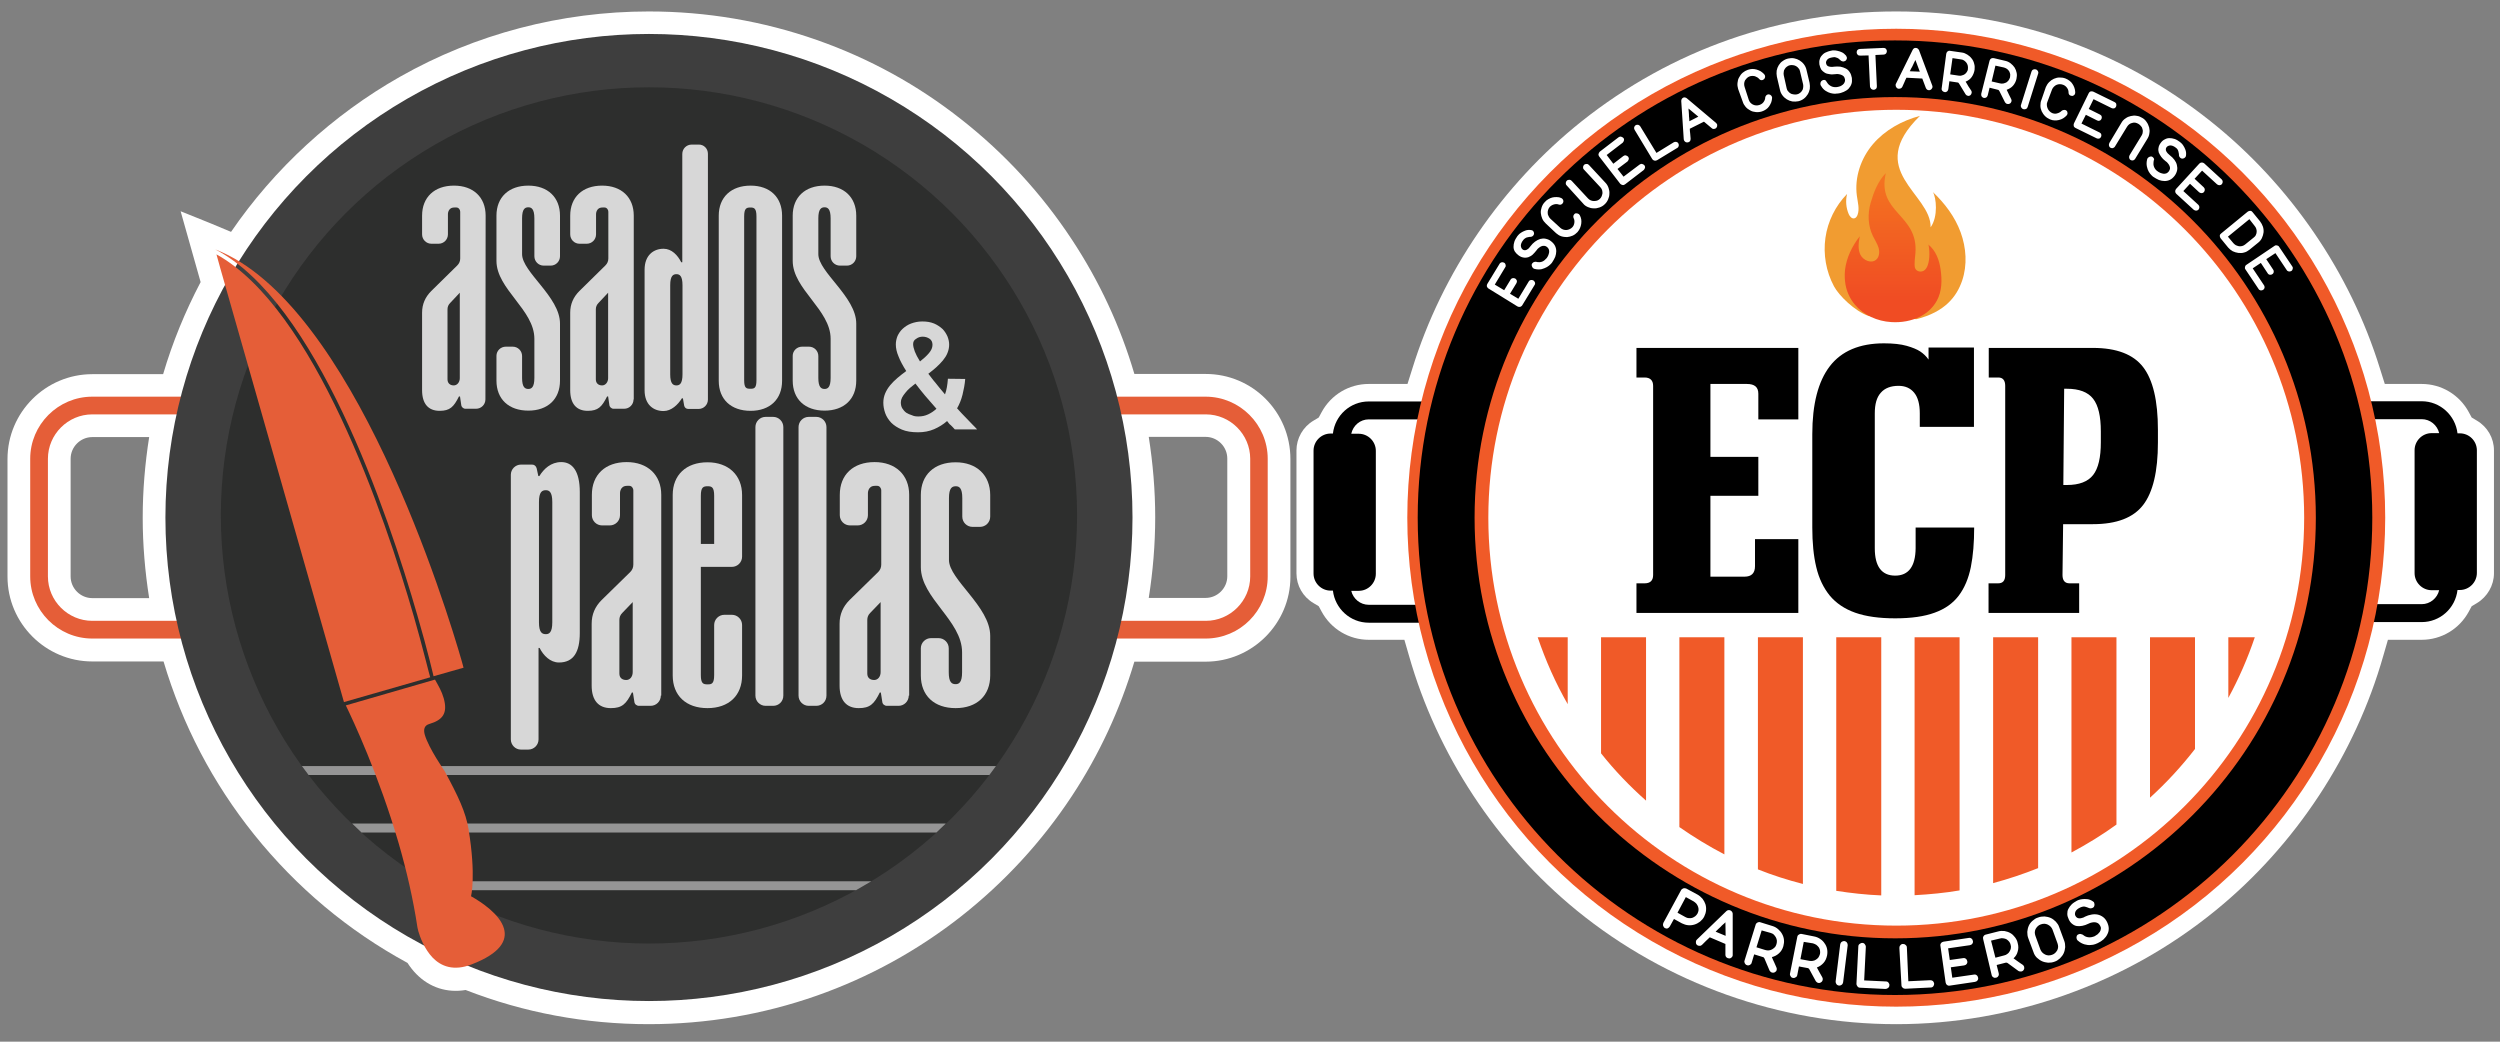 <?xml version="1.0" encoding="utf-8"?>
<!-- Generator: Adobe Illustrator 26.5.0, SVG Export Plug-In . SVG Version: 6.00 Build 0)  -->
<svg version="1.1" id="Layer_1" xmlns="http://www.w3.org/2000/svg" xmlns:xlink="http://www.w3.org/1999/xlink" x="0px" y="0px"
	 viewBox="0 0 1200 500" style="enable-background:new 0 0 1200 500;" xml:space="preserve">
<rect x="0" y="0" width="1200" height="500" fill="#808080" stroke="none"/>
<style type="text/css">
	.st0{fill:#FFFFFF;}
	.st1{fill:#F05A28;}
	.st2{fill:#F19C31;}
	.st3{fill:url(#SVGID_1_);}
	.st4{fill:#E55E38;}
	.st5{fill:#3E3E3E;}
	.st6{fill:#2D2E2D;}
	.st7{fill:#D7D7D7;}
	.st8{fill:#959595;}
	.st9{fill:none;}
</style>
<g>
	<path class="st0" d="M910.2,491.6c-55.7,0-110.2-19.4-153.4-54.6c-38.4-31.4-67-74.8-80.5-122.3l-2.2-7.6H657
		c-9.5,0-18.1-5.2-22.6-13.5l-1.4-2.6l-2.5-1.5c-5.1-3-8.2-8.4-8.2-14.3v-59c0-5.8,3.1-11.3,8.2-14.3l2.5-1.5l1.4-2.6
		c4.5-8.3,13.1-13.5,22.6-13.5h18.6l2.3-7.3c14.3-46.3,43.2-88.4,81.2-118.7c43.4-34.5,95.6-52.8,151-52.8
		c55.4,0,107.7,18.2,151.1,52.8c38,30.3,66.9,72.4,81.2,118.7l2.3,7.3h17.7c9.5,0,18.1,5.2,22.6,13.5l1.4,2.6l2.5,1.5
		c5.1,3,8.2,8.4,8.2,14.3v59c0,5.8-3.2,11.3-8.2,14.3l-2.5,1.5l-1.4,2.6c-4.5,8.3-13.1,13.5-22.6,13.5h-16.2l-2.2,7.6
		c-13.5,47.5-42.1,91-80.5,122.3C1020.4,472.2,965.9,491.6,910.2,491.6z"/>
	<g>
		<path d="M657,201.3h49.4v-8.6H657c-8.9,0-16.2,6.7-17.2,15.4h-1.1c-4.5,0-8.2,3.7-8.2,8.2v59c0,4.5,3.7,8.2,8.2,8.2h1.1
			c1,8.6,8.3,15.4,17.2,15.4h45.1v-8.6H657c-4.1,0-7.5-2.9-8.4-6.7h3.6c4.5,0,8.2-3.7,8.2-8.2v-59c0-4.5-3.7-8.2-8.2-8.2h-3.6
			C649.5,204.2,652.9,201.3,657,201.3z"/>
		<path d="M1180.7,208h-1.1c-1-8.6-8.3-15.4-17.2-15.4h-45.1v8.6h45.1c4.1,0,7.5,2.9,8.4,6.7h-3.6c-4.5,0-8.2,3.7-8.2,8.2v59
			c0,4.5,3.7,8.2,8.2,8.2h3.6c-0.9,3.8-4.3,6.7-8.4,6.7H1113v8.6h49.4c8.9,0,16.2-6.7,17.2-15.4h1.1c4.5,0,8.2-3.7,8.2-8.2v-59
			C1188.8,211.6,1185.2,208,1180.7,208z"/>
		<g>
			<circle class="st1" cx="910.2" cy="248.5" r="234.7"/>
		</g>
		<path class="st0" d="M714.4,248.5c0-108.1,87.7-195.8,195.8-195.8c108.1,0,195.8,87.7,195.8,195.8c0,108.1-87.7,195.8-195.8,195.8
			C802.1,444.3,714.4,356.7,714.4,248.5z M903,305.9h-21.6v121.7c7.1,1.1,14.3,1.9,21.6,2.2V305.9z M806.1,397
			c6.9,4.8,14.1,9.2,21.6,13.1V305.9h-21.6V397z M865.4,305.9h-21.6v111.4c7,2.8,14.2,5.1,21.6,7V305.9z M1069.6,335
			c5-9.2,9.3-19,12.7-29.1h-12.7V335z M978.3,305.9h-21.6v118c7.4-2,14.6-4.4,21.6-7.2V305.9z M1053.6,305.9h-21.6v77
			c7.9-7.2,15.1-15,21.6-23.4V305.9z M790.1,305.9h-21.6v55.7c6.5,8.2,13.8,15.8,21.6,22.7V305.9z M919,429.7
			c7.3-0.4,14.6-1.1,21.6-2.3V305.9H919V429.7z M752.5,305.9h-14.4c3.8,11.2,8.6,22,14.4,32.1V305.9z M1015.9,305.9h-21.6v103.3
			c7.5-4,14.8-8.5,21.6-13.4V305.9z"/>
		<path d="M909.6,19.4c-126.6,0-229.1,102.6-229.1,229.1s102.6,229.1,229.1,229.1s229.1-102.6,229.1-229.1S1036.2,19.4,909.6,19.4z
			 M909.7,450.4c-111.5,0-201.9-90.4-201.9-201.9c0-111.5,90.4-201.9,201.9-201.9c111.5,0,201.9,90.4,201.9,201.9
			C1111.6,360,1021.2,450.4,909.7,450.4z M821,219.3h23V238h-23v38.8h16.4c3.3,0,5-1.7,5-5v-13h20.8v35.4h-77.7V280h3.9
			c2.7,0,4.1-1.3,4.1-4v-90.8c0-2.6-1.4-4-4.1-4h-3.9V167l77.7,0v34.3H844V189c0-3.2-1.8-4.7-5.5-4.7H821V219.3z M947.5,166.8v38.1
			h-26v-6.5c0-4.4-0.9-7.7-2.7-9.9c-1.8-2.2-4.3-3.3-7.5-3.3c-3.7,0-6.6,1.1-8.5,3.3c-2,2.2-2.9,5.5-2.9,9.9v64.8
			c0,8.7,3.3,13.1,9.8,13.1c6.4,0,9.7-4.4,9.8-13.1v-10h28.1c0,7.2-0.5,13.5-1.6,19c-1.1,5.4-3,10-5.8,13.7
			c-2.8,3.7-6.6,6.4-11.6,8.2c-4.9,1.8-11.2,2.7-18.9,2.7c-7.7,0-14.1-0.9-19.2-2.7c-5.1-1.8-9.2-4.6-12.2-8.2
			c-3-3.7-5.2-8.2-6.5-13.7c-1.3-5.4-1.9-11.8-1.9-19v-44.8c0-14.4,2.8-25.3,8.4-32.6c5.6-7.3,14.3-11,26-11c4.4,0,8.1,0.4,10.9,1.2
			c2.8,0.8,5,1.7,6.5,2.7c1.5,1,2.9,2.3,4,3.9v-5.8H947.5z M990.3,251.5L990,276c0,2.6,1.1,4,3.4,4h4.6v14.2h-43.5V280h4.6
			c2.3,0,3.4-1.3,3.4-4v-90.8c0-2.6-1.1-4-3.3-4h-4.6V167h50c11.4,0,19.4,3.1,24.1,9.2c4.7,6.1,7.1,16.1,7.1,30.1v6.1
			c0,13.9-2.4,23.9-7.1,30c-4.7,6.1-12.7,9.2-24.1,9.2H990.3z M990.4,232.8h1.7c5.9,0,10.1-1.6,12.6-4.8c2.5-3.2,3.7-8.4,3.7-15.7
			v-5.2c0-7.3-1.2-12.5-3.7-15.7c-2.5-3.2-6.7-4.8-12.6-4.8h-1.3L990.4,232.8z"/>
		<g>
			<path class="st2" d="M941.1,111.5c-2.7-7.4-7.6-13.9-13.3-19.3c1.6,2.6,2.6,11.7-1.1,16.9c0.3-16.3-32.1-27.2-5.1-53.5
				c-8.6,2.3-16.8,6.8-22.6,13.6c-5.8,6.8-8.9,16-7.7,24.8c0.4,3.1,1.4,6.3,0.3,9.2c-0.3,0.7-0.7,1.4-1.5,1.6
				c-1.2,0.3-2.2-0.9-2.7-2c-1.3-3-1.6-6.5-0.8-9.7c-5.6,5.7-9.3,13.2-10.4,21.1s0.3,16.1,4.1,23.2c2.3,4.4,10,12,16.7,14.3
				l22.9,1.5c13.8-3.5,19.3-10.9,21.9-18.4C944.4,127.2,943.8,118.9,941.1,111.5z"/>
			<linearGradient id="SVGID_1_" gradientUnits="userSpaceOnUse" x1="908.791" y1="69.021" x2="908.791" y2="144.522">
				<stop  offset="0" style="stop-color:#F57E20"/>
				<stop  offset="1" style="stop-color:#F04C23"/>
			</linearGradient>
			<path class="st3" d="M890.4,146.3c-2.6-3.1-4.4-7-4.8-11.5c0-0.4-0.1-0.8-0.1-1.3c-0.1-1.3,0-2.6,0.1-3.9
				c0.7-5.9,3.4-11.5,7.1-16.2c-0.6,3-1,6.2,0.3,8.9c1.4,2.7,5.2,4.3,7.5,2.4c1.6-1.3,1.8-3.8,1.2-5.8c-0.6-2-1.8-3.7-2.7-5.6
				c-2.4-4.9-2.6-10.7-1.1-15.9c1.5-5.2,3.5-10.4,7.3-14.3c-4.5,19.3,15.7,19.6,14.2,38.4c-0.1,1.6-0.7,5.3-0.2,7.1
				c0.3,0.9,1.2,1.6,2.1,1.7c4.1,0.6,4.8-5.3,4.8-8.1c0-1.1,0-2.3-0.2-3.4c-0.1-0.4-0.1-1.2-0.4-1.5c3.7,2.9,5.4,7.6,6,12.1
				c0.7,5,0.7,10.3-1.8,14.9c-1.8,3.3-4.6,5.9-7.9,7.6c-4.3,2.2-9.2,3-14,2.7C901.1,154.2,894.6,151.3,890.4,146.3z"/>
		</g>
		<path class="st0" d="M714.5,138.5c-0.4-0.2-0.6-0.6-0.8-1c-0.1-0.4,0-0.9,0.2-1.2l5.9-9.7c0.2-0.4,0.6-0.6,1-0.7
			c0.4-0.1,0.8,0,1.2,0.2c0.4,0.2,0.6,0.6,0.7,1c0.1,0.4,0.1,0.8-0.2,1.2l-5,8.3l4.5,2.7l3.1-5.1c0.2-0.4,0.6-0.6,1-0.7
			c0.4-0.1,0.8,0,1.2,0.2c0.4,0.2,0.6,0.6,0.8,1c0.1,0.4,0,0.8-0.2,1.2l-3.1,5.1l4,2.4l5-8.3c0.2-0.4,0.6-0.6,1-0.7
			c0.4-0.1,0.8,0,1.2,0.2c0.4,0.2,0.6,0.6,0.8,1c0.1,0.4,0.1,0.8-0.2,1.2l-5.9,9.7c-0.2,0.4-0.6,0.6-1,0.8c-0.4,0.1-0.9,0-1.3-0.2
			L714.5,138.5z M737.9,125.8c0.7,0.1,1.5,0.1,2.3-0.2c0.8-0.3,1.5-0.9,2.2-1.7c0.3-0.4,0.6-0.9,0.8-1.4c0.2-0.5,0.3-1,0.4-1.5
			c0-0.5,0-0.9-0.2-1.4c-0.2-0.4-0.5-0.8-0.9-1.1c-0.4-0.3-0.9-0.5-1.3-0.5c-0.5,0-0.9,0-1.3,0.2c-0.4,0.2-0.9,0.4-1.3,0.8
			c-0.4,0.3-0.8,0.7-1.1,1.2c-0.6,0.8-1.3,1.5-1.9,2.1c-0.7,0.6-1.4,0.9-2.1,1.2c-0.7,0.2-1.5,0.3-2.3,0.1c-0.8-0.1-1.6-0.5-2.4-1.1
			c-0.7-0.5-1.3-1.2-1.7-1.8c-0.4-0.7-0.6-1.4-0.6-2.2c0-0.8,0.1-1.6,0.4-2.5c0.3-0.9,0.8-1.7,1.4-2.6c0,0,0.2-0.2,0.5-0.6
			c0.3-0.4,0.7-0.7,1.3-1.1c0.6-0.4,1.2-0.7,2-1c0.8-0.3,1.6-0.4,2.6-0.3c0.1,0,0.3,0.1,0.5,0.1c0.2,0.1,0.3,0.1,0.5,0.2
			c0.3,0.2,0.5,0.6,0.6,1c0.1,0.5,0,0.9-0.3,1.3c-0.2,0.2-0.3,0.4-0.6,0.5c-0.2,0.1-0.5,0.2-0.7,0.2l0,0c-0.3,0-0.7,0-1,0.1
			s-0.6,0.1-0.9,0.2c-0.3,0.1-0.6,0.3-0.9,0.5c-0.3,0.2-0.6,0.5-0.8,0.8c-0.8,1-1.1,1.9-1.1,2.7c0.1,0.7,0.3,1.3,0.8,1.7
			c0.3,0.3,0.7,0.4,1,0.4c0.3,0,0.7,0,1-0.2c0.3-0.2,0.7-0.4,1-0.7c0.3-0.3,0.6-0.7,0.9-1.1c0.6-0.8,1.3-1.5,2.1-2.1
			c0.8-0.6,1.6-1,2.5-1.3c0.9-0.2,1.7-0.3,2.6-0.1c0.9,0.2,1.8,0.5,2.6,1.2c0.9,0.7,1.5,1.4,1.9,2.2c0.4,0.8,0.6,1.7,0.6,2.6
			c0,0.9-0.2,1.8-0.5,2.7c-0.4,0.9-0.9,1.8-1.5,2.7c-0.1,0.2-0.4,0.5-0.8,0.9c-0.4,0.4-1,0.9-1.7,1.3c-0.7,0.4-1.5,0.7-2.5,1
			c-1,0.2-2.1,0.2-3.3-0.1c-0.3,0-0.6-0.2-0.8-0.4c-0.2-0.2-0.4-0.4-0.5-0.7c-0.1-0.3-0.2-0.5-0.2-0.8c0-0.3,0.1-0.6,0.3-0.8
			c0.3-0.4,0.6-0.6,1.1-0.7C737,125.6,737.5,125.6,737.9,125.8z M742,107.3c-0.7-0.7-1.3-1.4-1.7-2.3c-0.4-0.9-0.6-1.8-0.7-2.7
			c-0.1-0.9,0.1-1.9,0.4-2.8c0.3-0.9,0.8-1.8,1.5-2.5c0.5-0.6,1-1,1.7-1.4c0.6-0.4,1.3-0.6,1.9-0.8c0.7-0.2,1.4-0.2,2.1-0.2
			c0.7,0,1.4,0.1,2,0.4c0.2,0,0.3,0.1,0.4,0.2c0.1,0.1,0.3,0.2,0.3,0.2c0.3,0.3,0.5,0.6,0.5,1.1c0.1,0.4-0.1,0.8-0.4,1.2
			c-0.5,0.5-1,0.7-1.7,0.5c-0.8-0.3-1.5-0.3-2.3-0.1c-0.8,0.2-1.5,0.6-2.1,1.2c-0.4,0.4-0.6,0.9-0.8,1.4c-0.2,0.5-0.2,1-0.2,1.5
			c0,0.5,0.1,1,0.4,1.5c0.2,0.5,0.5,0.9,0.9,1.3l4.8,4.4c0.4,0.4,0.9,0.6,1.4,0.8c0.5,0.2,1,0.2,1.5,0.2c0.5,0,1-0.2,1.5-0.4
			c0.5-0.2,0.9-0.5,1.3-0.9c0.6-0.6,0.9-1.4,1-2.2c0.1-0.8,0-1.6-0.4-2.3c-0.1-0.3-0.1-0.6-0.1-0.9c0.1-0.3,0.2-0.6,0.4-0.8
			c0.3-0.4,0.7-0.6,1.2-0.5c0.4,0,0.8,0.2,1.1,0.4c0.2,0.2,0.3,0.3,0.4,0.5c0.3,0.6,0.6,1.3,0.7,2c0.1,0.7,0.1,1.4,0,2.1
			c-0.1,0.7-0.3,1.4-0.6,2.1c-0.3,0.7-0.7,1.3-1.2,1.9c-0.7,0.7-1.4,1.3-2.3,1.7c-0.9,0.4-1.8,0.6-2.7,0.7c-0.9,0-1.9-0.1-2.8-0.4
			c-0.9-0.3-1.7-0.8-2.5-1.5L742,107.3z M752,89c-0.3-0.3-0.5-0.7-0.4-1.2c0-0.5,0.2-0.8,0.5-1.1c0.3-0.3,0.7-0.4,1.2-0.4
			c0.5,0,0.8,0.2,1.1,0.5l7.9,8.5c0.4,0.4,0.8,0.7,1.3,0.9c0.5,0.2,1,0.3,1.5,0.3c0.5,0,1-0.1,1.5-0.2c0.5-0.2,1-0.5,1.3-0.8
			c0.4-0.4,0.7-0.8,0.9-1.3c0.2-0.5,0.3-1,0.4-1.5c0-0.5-0.1-1-0.2-1.5c-0.2-0.5-0.5-1-0.8-1.3l-7.9-8.5c-0.3-0.3-0.5-0.7-0.4-1.2
			c0-0.5,0.2-0.8,0.5-1.1c0.3-0.3,0.7-0.4,1.2-0.4c0.5,0,0.8,0.2,1.1,0.5l7.9,8.5c0.7,0.7,1.2,1.6,1.5,2.5c0.3,0.9,0.5,1.8,0.4,2.8
			c0,0.9-0.2,1.8-0.6,2.7c-0.4,0.9-0.9,1.7-1.7,2.4c-0.7,0.7-1.6,1.2-2.5,1.5c-0.9,0.3-1.8,0.5-2.8,0.4c-0.9,0-1.8-0.2-2.7-0.6
			c-0.9-0.4-1.7-0.9-2.3-1.7L752,89z M767.6,75.1c-0.3-0.4-0.4-0.8-0.3-1.2c0.1-0.4,0.3-0.8,0.6-1.1l9-6.9c0.4-0.3,0.8-0.4,1.2-0.3
			c0.4,0.1,0.8,0.3,1.1,0.6c0.3,0.3,0.4,0.7,0.3,1.2c-0.1,0.4-0.3,0.8-0.6,1.1l-7.7,5.9l3.2,4.2l4.8-3.7c0.4-0.3,0.8-0.4,1.2-0.3
			c0.4,0.1,0.8,0.3,1.1,0.6c0.3,0.4,0.4,0.8,0.3,1.2c-0.1,0.4-0.3,0.8-0.6,1.1l-4.8,3.6l2.9,3.7L787,79c0.4-0.3,0.8-0.4,1.2-0.3
			c0.4,0.1,0.8,0.3,1.1,0.6c0.3,0.4,0.4,0.8,0.3,1.2c-0.1,0.4-0.3,0.8-0.6,1.1l-9,6.9c-0.4,0.3-0.8,0.4-1.2,0.3
			c-0.5-0.1-0.8-0.3-1.1-0.6L767.6,75.1z M784.6,62.3c-0.2-0.4-0.3-0.8-0.2-1.2c0.1-0.4,0.4-0.8,0.7-1c0.4-0.2,0.8-0.3,1.2-0.2
			c0.4,0.1,0.8,0.4,1,0.7l7.8,12.8l8.3-5.1c0.4-0.2,0.8-0.3,1.2-0.2c0.4,0.1,0.8,0.3,1,0.7c0.2,0.4,0.3,0.8,0.2,1.2
			c-0.1,0.4-0.3,0.8-0.7,1l-9.7,5.9c-0.4,0.2-0.8,0.3-1.3,0.2c-0.4-0.1-0.8-0.4-1-0.7L784.6,62.3z M807,48.5c0-0.7,0.3-1.3,0.9-1.6
			c0.3-0.2,0.6-0.2,1-0.1c0.3,0.1,0.6,0.2,0.8,0.4l14,11.8c0.2,0.2,0.3,0.3,0.4,0.5c0.2,0.3,0.2,0.7,0.1,1.2c-0.1,0.4-0.4,0.8-0.8,1
			c-0.7,0.3-1.3,0.3-1.8-0.2l-3.7-3.1l-6.8,3.4c0,0.8,0.1,1.6,0.2,2.4c0.1,0.8,0.1,1.6,0.2,2.4c0,0.4-0.1,0.7-0.2,1
			c-0.2,0.3-0.4,0.5-0.7,0.6c-0.4,0.2-0.9,0.2-1.3,0.1c-0.4-0.2-0.7-0.4-0.9-0.8c0-0.1-0.1-0.2-0.1-0.3c0-0.1-0.1-0.2-0.1-0.3
			L807,48.5z M810.5,52.1c0,0.5,0,1,0.1,1.5c0,0.5,0.1,1,0.1,1.5c0,0.5,0,1,0.1,1.5c0,0.5,0.1,1,0.1,1.6l4.3-2.2L810.5,52.1z
			 M834.3,42.7c-0.3-1-0.4-1.9-0.3-2.9c0.1-1,0.3-1.9,0.8-2.7c0.4-0.8,1-1.6,1.7-2.2c0.7-0.6,1.6-1.1,2.5-1.4
			c0.7-0.2,1.4-0.4,2.1-0.4c0.7,0,1.4,0.1,2.1,0.3c0.7,0.2,1.3,0.5,1.9,0.8c0.6,0.4,1.1,0.8,1.6,1.3c0.1,0.1,0.2,0.2,0.3,0.4
			c0.1,0.1,0.1,0.3,0.2,0.4c0.1,0.4,0.1,0.8-0.1,1.2c-0.2,0.4-0.5,0.7-1,0.9c-0.6,0.2-1.2,0.1-1.7-0.5c-0.5-0.6-1.2-1-2-1.3
			c-0.8-0.2-1.6-0.2-2.4,0c-0.5,0.2-1,0.4-1.4,0.8c-0.4,0.4-0.7,0.8-1,1.2c-0.2,0.5-0.4,1-0.4,1.5c0,0.5,0,1.1,0.2,1.6l2,6.2
			c0.2,0.5,0.4,1,0.8,1.4c0.4,0.4,0.8,0.7,1.2,0.9c0.5,0.2,1,0.4,1.5,0.4c0.5,0,1.1,0,1.6-0.2c0.8-0.3,1.5-0.7,2-1.4
			c0.5-0.7,0.8-1.4,0.8-2.2c0-0.3,0.2-0.6,0.4-0.9c0.2-0.3,0.5-0.4,0.7-0.5c0.5-0.2,0.9-0.1,1.3,0.1c0.4,0.2,0.6,0.5,0.8,0.9
			c0.1,0.2,0.1,0.4,0.1,0.6c0,0.7-0.2,1.4-0.4,2.1c-0.3,0.7-0.6,1.3-1,1.9c-0.4,0.6-0.9,1.1-1.5,1.5c-0.6,0.4-1.3,0.8-2,1
			c-1,0.3-1.9,0.4-2.9,0.3c-1-0.1-1.9-0.3-2.7-0.8c-0.8-0.4-1.6-1-2.2-1.7c-0.6-0.7-1.1-1.5-1.4-2.5L834.3,42.7z M852.9,36.8
			c-0.2-1-0.2-1.9-0.1-2.9c0.2-1,0.5-1.8,1-2.6c0.5-0.8,1.1-1.5,1.9-2c0.8-0.6,1.7-1,2.6-1.2c1-0.2,1.9-0.3,2.9-0.1
			c1,0.2,1.8,0.5,2.6,1c0.8,0.5,1.5,1.1,2.1,1.9c0.6,0.8,1,1.7,1.2,2.6l1.5,6.3c0.2,1,0.2,1.9,0.1,2.9c-0.2,0.9-0.5,1.8-1,2.6
			c-0.5,0.8-1.1,1.5-1.9,2.1c-0.8,0.6-1.7,1-2.6,1.2c-1,0.2-1.9,0.2-2.9,0.1c-1-0.2-1.8-0.5-2.6-1c-0.8-0.5-1.5-1.1-2.1-1.9
			c-0.6-0.8-1-1.6-1.2-2.6L852.9,36.8z M857.6,42.4c0.1,0.5,0.3,1,0.7,1.4c0.3,0.4,0.7,0.8,1.1,1c0.4,0.3,0.9,0.4,1.5,0.5
			c0.5,0.1,1,0.1,1.6,0c0.5-0.1,1-0.3,1.5-0.7c0.4-0.3,0.8-0.7,1-1.1c0.3-0.4,0.5-0.9,0.5-1.4c0.1-0.5,0.1-1.1,0-1.6l-1.5-6.3
			c-0.1-0.5-0.3-1-0.7-1.4c-0.3-0.4-0.7-0.8-1.1-1c-0.4-0.3-0.9-0.4-1.4-0.5c-0.5-0.1-1.1-0.1-1.6,0c-0.5,0.1-1,0.3-1.5,0.7
			c-0.4,0.3-0.8,0.7-1,1.1c-0.3,0.4-0.5,0.9-0.5,1.4c-0.1,0.5-0.1,1.1,0,1.6L857.6,42.4z M877.2,39.9c0.4,0.6,1,1.1,1.8,1.5
			c0.8,0.4,1.7,0.5,2.7,0.4c0.5-0.1,1.1-0.2,1.6-0.4c0.5-0.2,0.9-0.5,1.3-0.8c0.4-0.3,0.6-0.7,0.8-1.1c0.2-0.4,0.3-0.9,0.2-1.4
			c-0.1-0.5-0.3-1-0.5-1.3c-0.3-0.4-0.7-0.6-1.1-0.8c-0.4-0.2-0.9-0.3-1.4-0.4c-0.5-0.1-1.1-0.1-1.6,0c-1,0.1-2,0.2-2.8,0
			c-0.9-0.1-1.7-0.3-2.3-0.7c-0.7-0.4-1.2-0.9-1.7-1.5c-0.4-0.7-0.7-1.5-0.9-2.5c-0.1-0.9-0.1-1.7,0.2-2.5c0.2-0.8,0.6-1.4,1.2-2
			c0.5-0.6,1.2-1.1,2.1-1.4c0.8-0.4,1.8-0.6,2.8-0.8c0,0,0.3,0,0.7,0c0.5,0,1,0,1.7,0.2c0.7,0.1,1.4,0.4,2.1,0.7
			c0.7,0.3,1.4,0.9,2,1.6c0.1,0.1,0.2,0.3,0.2,0.4c0.1,0.2,0.1,0.3,0.2,0.5c0.1,0.4-0.1,0.8-0.3,1.2c-0.3,0.4-0.6,0.6-1.2,0.7
			c-0.3,0-0.5,0-0.8-0.1c-0.3-0.1-0.5-0.2-0.7-0.4l0,0c-0.3-0.2-0.5-0.4-0.8-0.7c-0.2-0.2-0.5-0.4-0.8-0.5c-0.3-0.1-0.6-0.2-0.9-0.3
			c-0.3-0.1-0.7-0.1-1.2,0c-1.3,0.2-2.2,0.5-2.7,1.1c-0.5,0.6-0.7,1.2-0.6,1.7c0.1,0.4,0.2,0.8,0.4,1c0.2,0.3,0.5,0.5,0.9,0.6
			c0.4,0.1,0.8,0.2,1.2,0.2c0.5,0,0.9,0,1.4-0.1c1-0.1,2-0.1,3,0c1,0.2,1.8,0.5,2.6,0.9c0.8,0.4,1.4,1,1.9,1.8
			c0.5,0.7,0.8,1.7,1,2.7c0.1,1.1,0.1,2.1-0.2,2.9c-0.3,0.9-0.8,1.6-1.4,2.3c-0.6,0.6-1.4,1.1-2.3,1.5c-0.9,0.4-1.9,0.7-3,0.8
			c-0.2,0-0.6,0-1.2,0.1c-0.6,0-1.3-0.1-2.1-0.3c-0.8-0.2-1.6-0.6-2.4-1.1c-0.8-0.5-1.6-1.3-2.2-2.4c-0.2-0.2-0.3-0.5-0.3-0.8
			c0-0.3,0-0.6,0.1-0.9c0.1-0.3,0.3-0.5,0.5-0.7c0.2-0.2,0.5-0.3,0.8-0.4c0.5-0.1,0.9,0,1.2,0.3C876.7,39.2,876.9,39.5,877.2,39.9z
			 M892.9,26.7c-0.5,0-0.9-0.1-1.2-0.4c-0.3-0.3-0.5-0.7-0.5-1.1s0.1-0.9,0.4-1.2c0.3-0.3,0.7-0.5,1.1-0.5l11.3-0.5
			c0.5,0,0.9,0.1,1.2,0.4c0.3,0.3,0.5,0.7,0.5,1.1c0,0.4-0.1,0.8-0.4,1.2c-0.3,0.3-0.7,0.5-1.1,0.5l-4,0.2l0.7,15
			c0,0.5-0.1,0.9-0.4,1.2c-0.3,0.3-0.7,0.5-1.1,0.5c-0.4,0-0.8-0.1-1.2-0.4c-0.3-0.3-0.5-0.7-0.6-1.1l-0.7-15L892.9,26.7z
			 M918.1,23.9c0.3-0.6,0.9-1,1.5-0.9c0.3,0,0.6,0.1,0.9,0.3c0.3,0.2,0.4,0.5,0.6,0.7l6.4,17.1c0.1,0.2,0.1,0.5,0.1,0.6
			c0,0.4-0.2,0.7-0.5,1.1c-0.3,0.3-0.7,0.5-1.2,0.5c-0.7,0-1.2-0.4-1.5-1.1l-1.7-4.5l-7.6-0.4c-0.4,0.7-0.7,1.5-1,2.2
			c-0.3,0.7-0.7,1.5-1,2.2c-0.2,0.3-0.4,0.6-0.7,0.7c-0.3,0.1-0.6,0.2-0.9,0.2c-0.5,0-0.9-0.2-1.2-0.6c-0.3-0.4-0.4-0.7-0.4-1.1
			c0-0.1,0-0.2,0-0.3c0-0.1,0.1-0.2,0.1-0.3L918.1,23.9z M919.4,28.8c-0.2,0.5-0.5,0.9-0.7,1.4c-0.2,0.4-0.4,0.9-0.6,1.3
			c-0.2,0.4-0.4,0.9-0.7,1.3c-0.2,0.5-0.5,0.9-0.7,1.4l4.8,0.2L919.4,28.8z M934.2,25.8c0.1-0.5,0.3-0.8,0.6-1.1
			c0.4-0.3,0.8-0.4,1.2-0.3l5.6,0.8c1,0.1,1.9,0.5,2.7,1c0.8,0.5,1.5,1.1,2.1,1.9c0.6,0.7,1,1.6,1.2,2.5c0.3,0.9,0.3,1.9,0.2,2.9
			c-0.2,1.3-0.7,2.5-1.4,3.5c-0.7,1-1.7,1.7-2.9,2.2c0.4,0.7,0.9,1.4,1.3,2.2c0.5,0.7,0.9,1.4,1.4,2.1c0.2,0.4,0.3,0.7,0.2,1.1
			c-0.1,0.5-0.3,0.8-0.6,1.1c-0.4,0.3-0.8,0.4-1.2,0.3c-0.5-0.1-0.8-0.3-1.1-0.7l-3.1-5.1l0,0c-0.1-0.1-0.2-0.3-0.3-0.4
			c-0.1-0.1-0.2-0.2-0.4-0.2l-4-0.6l-0.5,3.8c-0.1,0.5-0.3,0.8-0.6,1.1c-0.4,0.3-0.8,0.4-1.2,0.3c-0.5-0.1-0.8-0.3-1.1-0.6
			c-0.3-0.4-0.4-0.8-0.3-1.2L934.2,25.8z M937.2,27.9l-1.1,7.8l4,0.6c0.5,0.1,1.1,0.1,1.6-0.1c0.5-0.1,1-0.3,1.4-0.6
			c0.4-0.3,0.8-0.7,1-1.1c0.3-0.4,0.5-0.9,0.5-1.5c0.1-0.5,0-1.1-0.1-1.6c-0.1-0.5-0.4-1-0.7-1.4c-0.3-0.4-0.7-0.7-1.1-1
			c-0.5-0.3-1-0.5-1.5-0.5L937.2,27.9z M955,29.1c0.1-0.4,0.4-0.8,0.7-1c0.4-0.2,0.8-0.3,1.3-0.2l5.5,1.3c1,0.2,1.8,0.6,2.6,1.2
			c0.8,0.6,1.4,1.3,1.9,2c0.5,0.8,0.8,1.6,1,2.6c0.2,0.9,0.1,1.9-0.1,2.9c-0.3,1.3-0.9,2.4-1.7,3.3c-0.8,0.9-1.9,1.5-3,1.9
			c0.4,0.7,0.7,1.5,1.1,2.3c0.4,0.8,0.8,1.5,1.1,2.2c0.2,0.4,0.2,0.8,0.1,1.1c-0.1,0.4-0.4,0.8-0.7,1c-0.4,0.2-0.8,0.3-1.3,0.2
			s-0.8-0.4-1.1-0.8l-2.7-5.4l0,0c-0.1-0.1-0.2-0.3-0.3-0.4c-0.1-0.1-0.2-0.2-0.4-0.2l-4-1l-0.9,3.7c-0.1,0.4-0.4,0.8-0.7,1
			c-0.4,0.2-0.8,0.3-1.2,0.2c-0.4-0.1-0.8-0.4-1-0.7c-0.2-0.4-0.3-0.8-0.2-1.3L955,29.1z M957.8,31.5l-1.8,7.6l3.9,0.9
			c0.5,0.1,1,0.2,1.6,0.1c0.5-0.1,1-0.3,1.5-0.5c0.4-0.3,0.8-0.6,1.1-1c0.3-0.4,0.5-0.9,0.7-1.4c0.1-0.5,0.1-1,0.1-1.6
			c-0.1-0.5-0.3-1-0.5-1.4c-0.3-0.4-0.6-0.8-1-1.1c-0.4-0.3-0.9-0.5-1.5-0.7L957.8,31.5z M975.1,34.4c0.1-0.4,0.4-0.8,0.8-1
			c0.4-0.2,0.8-0.2,1.3-0.1c0.4,0.1,0.7,0.4,1,0.8c0.2,0.4,0.3,0.8,0.1,1.3l-5,15.9c-0.1,0.4-0.4,0.8-0.8,1
			c-0.4,0.2-0.8,0.2-1.3,0.1c-0.4-0.1-0.7-0.4-1-0.8c-0.2-0.4-0.3-0.8-0.1-1.3L975.1,34.4z M982,41.8c0.4-0.9,0.9-1.7,1.6-2.4
			c0.7-0.7,1.4-1.2,2.3-1.6c0.9-0.4,1.8-0.6,2.7-0.6c1,0,1.9,0.1,2.9,0.5c0.7,0.3,1.3,0.6,1.9,1.1c0.6,0.4,1,0.9,1.4,1.5
			c0.4,0.6,0.7,1.2,0.9,1.8c0.2,0.7,0.4,1.3,0.4,2c0,0.2,0,0.3,0,0.5c0,0.2-0.1,0.3-0.1,0.4c-0.1,0.4-0.4,0.7-0.8,0.9
			c-0.4,0.2-0.8,0.2-1.3,0c-0.6-0.2-1-0.7-1-1.5c0-0.8-0.2-1.5-0.7-2.2c-0.5-0.7-1.1-1.2-1.9-1.5c-0.5-0.2-1.1-0.3-1.6-0.3
			c-0.5,0-1,0.1-1.5,0.3c-0.5,0.2-0.9,0.5-1.3,0.9c-0.4,0.4-0.7,0.8-0.9,1.3l-2.3,6.1c-0.2,0.5-0.3,1-0.2,1.6c0,0.5,0.2,1,0.4,1.5
			c0.2,0.5,0.5,0.9,0.9,1.3c0.4,0.4,0.8,0.7,1.3,0.9c0.8,0.3,1.6,0.4,2.4,0.1c0.8-0.2,1.5-0.6,2.1-1.2c0.2-0.2,0.5-0.3,0.9-0.4
			c0.3-0.1,0.6,0,0.9,0c0.5,0.2,0.8,0.5,0.9,0.9c0.1,0.4,0.2,0.8,0,1.2c-0.1,0.2-0.2,0.4-0.3,0.5c-0.5,0.5-1,1-1.7,1.4
			c-0.6,0.4-1.3,0.6-2,0.8c-0.7,0.2-1.4,0.2-2.1,0.2c-0.7,0-1.5-0.2-2.2-0.5c-0.9-0.4-1.7-0.9-2.4-1.6c-0.7-0.7-1.2-1.5-1.6-2.3
			c-0.4-0.9-0.6-1.8-0.6-2.7c0-1,0.1-1.9,0.5-2.8L982,41.8z M1002.6,44.7c0.2-0.4,0.5-0.7,0.9-0.8c0.4-0.1,0.9-0.1,1.3,0.1l10.2,5
			c0.4,0.2,0.7,0.5,0.8,0.9c0.1,0.4,0.1,0.8-0.1,1.3c-0.2,0.4-0.5,0.7-0.9,0.8c-0.4,0.1-0.8,0.1-1.2-0.1l-8.7-4.3l-2.3,4.7l5.4,2.7
			c0.4,0.2,0.7,0.5,0.8,0.9c0.1,0.4,0.1,0.8-0.1,1.2c-0.2,0.4-0.5,0.7-0.9,0.8c-0.4,0.2-0.8,0.1-1.2-0.1l-5.4-2.7l-2.1,4.2l8.7,4.3
			c0.4,0.2,0.7,0.5,0.8,0.9c0.1,0.4,0.1,0.8-0.1,1.2c-0.2,0.4-0.5,0.7-0.9,0.8c-0.4,0.1-0.8,0.1-1.2-0.1l-10.2-5
			c-0.4-0.2-0.7-0.5-0.8-0.9c-0.1-0.4-0.1-0.8,0.1-1.3L1002.6,44.7z M1018.3,58.9c0.5-0.9,1.2-1.6,2-2.1c0.8-0.6,1.6-0.9,2.5-1.1
			c0.9-0.2,1.8-0.3,2.8-0.1c1,0.1,1.9,0.5,2.7,1c0.9,0.5,1.6,1.2,2.1,2c0.6,0.8,0.9,1.7,1.2,2.6c0.2,0.9,0.3,1.8,0.1,2.8
			c-0.1,1-0.5,1.9-1,2.7l-5.8,9.5c-0.2,0.4-0.6,0.6-1,0.8c-0.4,0.1-0.8,0-1.2-0.2c-0.4-0.2-0.6-0.6-0.7-1c-0.1-0.4,0-0.9,0.2-1.3
			l5.8-9.5c0.3-0.5,0.5-1,0.5-1.5c0.1-0.5,0.1-1-0.1-1.5c-0.1-0.5-0.3-1-0.7-1.4c-0.3-0.4-0.7-0.8-1.2-1.1c-0.5-0.3-1-0.5-1.5-0.6
			c-0.5-0.1-1-0.1-1.5,0.1c-0.5,0.1-1,0.3-1.4,0.6c-0.4,0.3-0.8,0.7-1.1,1.2l-5.8,9.5c-0.2,0.4-0.6,0.6-1,0.8
			c-0.4,0.1-0.8,0-1.2-0.2c-0.4-0.2-0.6-0.6-0.7-1c-0.1-0.4,0-0.9,0.2-1.3L1018.3,58.9z M1033.7,77.7c-0.1,0.7-0.1,1.5,0.2,2.3
			c0.3,0.8,0.8,1.6,1.7,2.2c0.4,0.3,0.9,0.6,1.4,0.8c0.5,0.2,1,0.3,1.5,0.4c0.5,0,0.9,0,1.4-0.2c0.4-0.2,0.8-0.5,1.1-0.9
			c0.3-0.4,0.5-0.9,0.6-1.3c0-0.5,0-0.9-0.2-1.3c-0.2-0.4-0.4-0.9-0.8-1.3c-0.3-0.4-0.7-0.8-1.2-1.1c-0.8-0.6-1.5-1.3-2-2
			c-0.5-0.7-0.9-1.4-1.2-2.1c-0.2-0.7-0.3-1.5-0.1-2.3c0.1-0.8,0.5-1.6,1.1-2.4c0.5-0.7,1.2-1.3,1.9-1.6c0.7-0.4,1.4-0.6,2.2-0.6
			c0.8,0,1.6,0.1,2.5,0.4c0.9,0.3,1.7,0.8,2.5,1.4c0,0,0.2,0.2,0.6,0.5s0.7,0.7,1.1,1.3c0.4,0.6,0.7,1.2,1,2
			c0.3,0.8,0.4,1.6,0.3,2.6c0,0.1-0.1,0.3-0.1,0.5c-0.1,0.2-0.1,0.3-0.3,0.5c-0.2,0.3-0.6,0.5-1,0.6c-0.5,0.1-0.9,0-1.3-0.3
			c-0.2-0.2-0.4-0.4-0.5-0.6c-0.1-0.2-0.2-0.5-0.2-0.7l0,0c0-0.3,0-0.7-0.1-1s-0.1-0.6-0.2-0.9c-0.1-0.3-0.2-0.6-0.4-0.9
			c-0.2-0.3-0.5-0.6-0.8-0.8c-1-0.8-1.9-1.1-2.7-1.1c-0.7,0.1-1.3,0.3-1.7,0.8c-0.3,0.3-0.4,0.7-0.4,1c0,0.3,0,0.7,0.2,1
			c0.2,0.3,0.4,0.7,0.7,1c0.3,0.3,0.7,0.7,1.1,1c0.8,0.6,1.5,1.3,2.1,2.1c0.6,0.8,1,1.6,1.2,2.5c0.2,0.9,0.3,1.7,0.1,2.6
			c-0.2,0.9-0.6,1.8-1.2,2.6c-0.7,0.9-1.4,1.5-2.2,1.9c-0.8,0.4-1.7,0.6-2.6,0.6c-0.9,0-1.8-0.2-2.7-0.5c-0.9-0.4-1.8-0.9-2.7-1.5
			c-0.2-0.1-0.5-0.4-0.9-0.8c-0.4-0.4-0.9-1-1.3-1.7c-0.4-0.7-0.7-1.5-0.9-2.5c-0.2-1-0.2-2.1,0.1-3.3c0-0.3,0.2-0.6,0.4-0.8
			c0.2-0.2,0.4-0.4,0.7-0.5c0.3-0.1,0.5-0.2,0.8-0.2c0.3,0,0.6,0.1,0.8,0.3c0.4,0.3,0.6,0.6,0.7,1.1
			C1033.8,76.8,1033.8,77.3,1033.7,77.7z M1055.7,78.5c0.3-0.3,0.7-0.5,1.1-0.5c0.5,0,0.8,0.1,1.2,0.4l8.4,7.7
			c0.3,0.3,0.5,0.7,0.5,1.1c0,0.4-0.1,0.8-0.4,1.2c-0.3,0.3-0.7,0.5-1.1,0.5c-0.4,0-0.8-0.1-1.2-0.4l-7.2-6.6l-3.6,3.9l4.4,4.1
			c0.3,0.3,0.5,0.7,0.5,1.1c0,0.4-0.1,0.8-0.4,1.2c-0.3,0.3-0.7,0.5-1.1,0.5c-0.4,0-0.8-0.1-1.2-0.4l-4.4-4.1l-3.2,3.5l7.2,6.6
			c0.3,0.3,0.5,0.7,0.5,1.1c0,0.4-0.1,0.8-0.4,1.2c-0.3,0.3-0.7,0.5-1.1,0.5c-0.4,0-0.8-0.1-1.2-0.4l-8.4-7.7
			c-0.3-0.3-0.5-0.7-0.5-1.1c0-0.5,0.1-0.8,0.4-1.2L1055.7,78.5z M1078.9,101.6c0.4-0.3,0.8-0.4,1.2-0.4c0.5,0,0.8,0.2,1.1,0.6
			l3.6,4.4c0.6,0.8,1.1,1.7,1.4,2.6c0.3,0.9,0.4,1.9,0.3,2.8c-0.1,0.9-0.4,1.8-0.8,2.7c-0.4,0.8-1,1.6-1.8,2.2l-4.2,3.4
			c-0.8,0.6-1.6,1.1-2.5,1.3c-0.9,0.3-1.8,0.3-2.8,0.2c-0.9-0.1-1.8-0.4-2.7-0.8c-0.9-0.5-1.6-1.1-2.2-1.8l-3.6-4.4
			c-0.3-0.4-0.4-0.8-0.4-1.2c0-0.5,0.2-0.8,0.6-1.1L1078.9,101.6z M1079.7,105.2l-10.3,8.4l2.6,3.1c0.4,0.4,0.8,0.8,1.2,1
			c0.5,0.2,1,0.4,1.5,0.5c0.5,0.1,1,0,1.5-0.1c0.5-0.1,1-0.4,1.4-0.7l4.2-3.4c0.4-0.3,0.8-0.7,1-1.2c0.2-0.5,0.4-0.9,0.4-1.5
			c0-0.5,0-1-0.2-1.5c-0.2-0.5-0.4-1-0.8-1.4L1079.7,105.2z M1091.8,118c0.4-0.3,0.8-0.3,1.2-0.2c0.4,0.1,0.8,0.3,1,0.7l6.3,9.4
			c0.3,0.4,0.3,0.8,0.2,1.2c-0.1,0.4-0.3,0.8-0.7,1c-0.4,0.2-0.8,0.3-1.2,0.2c-0.4-0.1-0.8-0.3-1-0.7l-5.4-8.1l-4.4,2.9l3.3,5
			c0.3,0.4,0.3,0.8,0.3,1.2c-0.1,0.4-0.3,0.8-0.7,1c-0.4,0.3-0.8,0.3-1.2,0.3c-0.4-0.1-0.8-0.3-1-0.7l-3.3-5l-3.9,2.6l5.4,8.1
			c0.3,0.4,0.3,0.8,0.3,1.2c-0.1,0.4-0.3,0.8-0.7,1c-0.4,0.3-0.8,0.3-1.2,0.3c-0.4-0.1-0.8-0.3-1-0.7l-6.3-9.4
			c-0.3-0.4-0.3-0.8-0.2-1.2c0.1-0.4,0.3-0.8,0.7-1L1091.8,118z M806.9,427.3c0.2-0.4,0.6-0.7,1.1-0.9c0.5-0.1,0.9-0.1,1.4,0.1
			l5.4,2.9c0.9,0.5,1.7,1.2,2.4,2c0.6,0.8,1.1,1.7,1.4,2.6c0.3,1,0.4,1.9,0.3,3c-0.1,1-0.4,2-0.9,3c-0.5,1-1.2,1.7-2,2.4
			c-0.8,0.6-1.7,1.1-2.7,1.4c-1,0.3-2,0.4-3,0.3c-1-0.1-2-0.4-3-0.9l-3.8-2.1l-2,3.6c-0.2,0.4-0.6,0.7-1,0.9s-0.9,0.1-1.3-0.1
			c-0.4-0.2-0.7-0.6-0.9-1.1c-0.1-0.5-0.1-0.9,0.1-1.4L806.9,427.3z M809.2,430.6l-4,7.5l3.8,2.1c0.5,0.3,1.1,0.5,1.6,0.5
			c0.6,0.1,1.1,0,1.6-0.1c0.5-0.2,1-0.4,1.5-0.8c0.4-0.3,0.8-0.8,1.1-1.3c0.3-0.5,0.4-1.1,0.5-1.6c0-0.6,0-1.1-0.2-1.6
			c-0.2-0.5-0.4-1-0.8-1.5c-0.4-0.4-0.8-0.8-1.3-1.1L809.2,430.6z M828.7,437.3c0.6-0.5,1.2-0.6,1.9-0.3c0.3,0.1,0.6,0.4,0.8,0.7
			c0.2,0.3,0.3,0.6,0.3,0.9l0,19.7c0,0.3,0,0.5-0.1,0.7c-0.2,0.4-0.5,0.7-0.9,0.9c-0.4,0.2-0.9,0.2-1.4,0c-0.7-0.3-1.1-0.8-1.1-1.6
			l0-5.2l-7.5-3.2c-0.6,0.6-1.3,1.2-1.9,1.8c-0.6,0.6-1.2,1.2-1.8,1.8c-0.3,0.3-0.6,0.4-0.9,0.5c-0.3,0-0.6,0-1-0.1
			c-0.5-0.2-0.8-0.5-1-1c-0.1-0.5-0.1-0.9,0-1.3c0-0.1,0.1-0.2,0.2-0.3c0.1-0.1,0.1-0.2,0.2-0.3L828.7,437.3z M828.2,442.7
			c-0.4,0.4-0.8,0.8-1.2,1.1c-0.4,0.4-0.8,0.7-1.1,1.1c-0.4,0.4-0.8,0.7-1.2,1.1s-0.8,0.8-1.2,1.2l4.8,2L828.2,442.7z M842.7,443.9
			c0.1-0.5,0.4-0.8,0.9-1.1c0.4-0.2,0.9-0.3,1.4-0.1l5.8,1.8c1,0.3,1.9,0.8,2.7,1.5c0.8,0.7,1.4,1.4,1.9,2.3
			c0.5,0.9,0.8,1.8,0.9,2.8c0.1,1,0,2-0.3,3.1c-0.4,1.4-1.1,2.5-2.1,3.4c-1,0.9-2.1,1.5-3.4,1.8c0.3,0.8,0.7,1.7,1.1,2.5
			c0.4,0.9,0.7,1.7,1.1,2.5c0.2,0.4,0.2,0.8,0.1,1.2c-0.1,0.5-0.4,0.8-0.9,1.1c-0.4,0.2-0.9,0.3-1.4,0.1c-0.5-0.1-0.8-0.5-1.1-0.9
			l-2.5-5.9l0,0c-0.1-0.2-0.2-0.3-0.3-0.4c-0.1-0.1-0.2-0.2-0.4-0.2l-4.2-1.3l-1.2,4c-0.1,0.5-0.4,0.8-0.9,1.1
			c-0.4,0.2-0.9,0.3-1.3,0.1c-0.5-0.1-0.8-0.4-1.1-0.9c-0.2-0.4-0.3-0.9-0.1-1.4L842.7,443.9z M845.6,446.6l-2.5,8.1l4.2,1.3
			c0.6,0.2,1.1,0.2,1.7,0.2c0.6-0.1,1.1-0.2,1.6-0.5c0.5-0.3,0.9-0.6,1.3-1c0.4-0.4,0.6-0.9,0.8-1.5c0.2-0.6,0.2-1.1,0.2-1.7
			c-0.1-0.6-0.2-1.1-0.5-1.6c-0.3-0.5-0.6-0.9-1-1.3c-0.4-0.4-0.9-0.6-1.5-0.8L845.6,446.6z M862.7,449.7c0.1-0.5,0.3-0.9,0.8-1.1
			c0.4-0.3,0.8-0.4,1.3-0.3l6,1.2c1.1,0.2,2,0.6,2.9,1.2c0.9,0.6,1.6,1.3,2.1,2.1c0.6,0.8,1,1.7,1.2,2.7c0.2,1,0.2,2,0,3.1
			c-0.3,1.4-0.8,2.6-1.7,3.6c-0.9,1-1.9,1.7-3.2,2.2c0.4,0.8,0.9,1.6,1.3,2.4c0.5,0.8,0.9,1.6,1.3,2.3c0.2,0.4,0.3,0.8,0.2,1.2
			c-0.1,0.5-0.3,0.9-0.8,1.2c-0.4,0.3-0.9,0.4-1.3,0.3c-0.5-0.1-0.9-0.4-1.2-0.8l-3.1-5.7l0,0c-0.1-0.2-0.2-0.3-0.3-0.4
			c-0.1-0.1-0.3-0.2-0.4-0.2l-4.3-0.8l-0.8,4.1c-0.1,0.5-0.3,0.9-0.8,1.1c-0.4,0.3-0.8,0.4-1.3,0.3c-0.5-0.1-0.9-0.3-1.1-0.8
			c-0.3-0.4-0.4-0.9-0.3-1.3L862.7,449.7z M865.8,452.1l-1.6,8.3l4.3,0.8c0.6,0.1,1.1,0.1,1.7,0c0.6-0.1,1.1-0.3,1.5-0.6
			c0.5-0.3,0.9-0.7,1.2-1.1c0.3-0.5,0.5-1,0.7-1.6c0.1-0.6,0.1-1.1,0-1.7c-0.1-0.6-0.3-1-0.6-1.5c-0.3-0.4-0.7-0.8-1.2-1.2
			c-0.5-0.3-1-0.5-1.6-0.7L865.8,452.1z M883.3,453.3c0.1-0.5,0.3-0.9,0.7-1.2c0.4-0.3,0.8-0.4,1.3-0.4c0.5,0.1,0.9,0.3,1.2,0.7
			c0.3,0.4,0.4,0.8,0.4,1.3l-2.2,17.8c-0.1,0.5-0.3,0.9-0.7,1.2c-0.4,0.3-0.8,0.4-1.3,0.4c-0.5-0.1-0.9-0.3-1.2-0.7
			c-0.3-0.4-0.4-0.8-0.4-1.3L883.3,453.3z M892,454.3c0-0.5,0.2-0.9,0.6-1.2c0.4-0.3,0.8-0.5,1.3-0.5c0.5,0,0.9,0.2,1.2,0.6
			c0.3,0.4,0.5,0.8,0.5,1.3l-0.8,16.1l10.5,0.5c0.5,0,0.9,0.2,1.2,0.6c0.3,0.4,0.5,0.8,0.4,1.3c0,0.5-0.2,0.9-0.6,1.2
			c-0.3,0.3-0.8,0.5-1.3,0.5l-12.2-0.6c-0.5,0-0.9-0.2-1.2-0.6c-0.3-0.4-0.5-0.8-0.5-1.3L892,454.3z M911.7,455
			c0-0.5,0.1-0.9,0.5-1.3c0.3-0.4,0.7-0.6,1.2-0.6c0.5,0,0.9,0.1,1.3,0.5c0.4,0.3,0.6,0.7,0.6,1.2L916,471l10.5-0.5
			c0.5,0,0.9,0.1,1.3,0.4c0.3,0.3,0.5,0.7,0.6,1.2c0,0.5-0.1,0.9-0.4,1.3c-0.3,0.4-0.7,0.6-1.2,0.6l-12.2,0.6
			c-0.5,0-0.9-0.1-1.3-0.5c-0.4-0.3-0.6-0.7-0.6-1.2L911.7,455z M931.4,454c-0.1-0.5,0-0.9,0.3-1.3c0.3-0.4,0.7-0.6,1.2-0.7
			l12.1-1.8c0.5-0.1,0.9,0,1.3,0.3c0.4,0.3,0.6,0.7,0.7,1.2c0.1,0.5,0,0.9-0.3,1.3c-0.3,0.4-0.7,0.6-1.2,0.7l-10.4,1.5l0.8,5.6
			l6.4-0.9c0.5-0.1,0.9,0,1.3,0.3c0.4,0.3,0.6,0.7,0.7,1.2c0.1,0.5,0,0.9-0.3,1.3c-0.3,0.4-0.7,0.6-1.2,0.7l-6.4,0.9l0.7,5l10.4-1.5
			c0.5-0.1,0.9,0,1.3,0.3c0.4,0.3,0.6,0.7,0.7,1.2c0.1,0.5,0,0.9-0.3,1.3c-0.3,0.4-0.7,0.6-1.2,0.7l-12.1,1.8
			c-0.5,0.1-0.9,0-1.3-0.3c-0.4-0.3-0.6-0.7-0.7-1.2L931.4,454z M951.9,450.7c-0.1-0.5-0.1-0.9,0.2-1.3c0.2-0.4,0.6-0.7,1.1-0.8
			l5.9-1.5c1-0.3,2.1-0.3,3.1-0.2c1,0.2,2,0.5,2.8,1c0.9,0.5,1.6,1.2,2.2,2c0.6,0.8,1.1,1.7,1.3,2.8c0.4,1.4,0.4,2.7,0,4
			c-0.3,1.3-1,2.4-2,3.3c0.7,0.5,1.5,1.1,2.2,1.6c0.8,0.5,1.5,1.1,2.2,1.5c0.4,0.3,0.6,0.6,0.7,1c0.1,0.5,0.1,0.9-0.2,1.4
			c-0.2,0.4-0.6,0.7-1.1,0.8c-0.5,0.1-1,0-1.4-0.2l-5.2-3.8l0,0c-0.2-0.1-0.3-0.2-0.5-0.2c-0.2,0-0.3-0.1-0.5,0l-4.3,1.1l1,4
			c0.1,0.5,0.1,0.9-0.2,1.3c-0.2,0.4-0.6,0.7-1.1,0.8c-0.5,0.1-0.9,0.1-1.3-0.2c-0.4-0.2-0.7-0.6-0.8-1.1L951.9,450.7z M955.7,451.5
			l2.1,8.2l4.2-1.1c0.6-0.1,1.1-0.4,1.5-0.7c0.5-0.3,0.8-0.7,1.1-1.2c0.3-0.5,0.5-1,0.6-1.5c0.1-0.6,0.1-1.1-0.1-1.7
			c-0.1-0.6-0.4-1.1-0.7-1.5c-0.3-0.4-0.8-0.8-1.2-1.1c-0.5-0.3-1-0.4-1.6-0.5c-0.6-0.1-1.1-0.1-1.7,0.1L955.7,451.5z M973.6,450.4
			c-0.4-1-0.5-2-0.5-3.1c0.1-1,0.3-2,0.7-2.9c0.4-0.9,1-1.7,1.8-2.4c0.8-0.7,1.6-1.3,2.7-1.6c1-0.4,2-0.5,3.1-0.5
			c1,0.1,2,0.3,2.9,0.7c0.9,0.4,1.7,1,2.5,1.8c0.7,0.8,1.3,1.6,1.6,2.6l2.4,6.5c0.4,1,0.5,2,0.5,3.1c-0.1,1-0.3,2-0.7,2.9
			c-0.4,0.9-1,1.7-1.8,2.5c-0.8,0.7-1.6,1.3-2.6,1.6c-1,0.4-2,0.5-3.1,0.5c-1-0.1-2-0.3-2.9-0.7c-0.9-0.4-1.7-1-2.5-1.7
			c-0.7-0.7-1.3-1.6-1.6-2.6L973.6,450.4z M979.4,455.8c0.2,0.5,0.5,1,0.9,1.4c0.4,0.4,0.8,0.7,1.4,1c0.5,0.2,1,0.4,1.6,0.4
			c0.6,0,1.1-0.1,1.7-0.3c0.6-0.2,1.1-0.5,1.5-0.9c0.4-0.4,0.7-0.8,1-1.3c0.2-0.5,0.4-1,0.4-1.6c0-0.6-0.1-1.1-0.3-1.7l-2.4-6.6
			c-0.2-0.5-0.5-1-0.9-1.4c-0.4-0.4-0.8-0.7-1.4-1c-0.5-0.2-1-0.4-1.6-0.4c-0.6,0-1.1,0.1-1.7,0.3c-0.6,0.2-1.1,0.5-1.5,0.9
			c-0.4,0.4-0.7,0.8-1,1.3c-0.2,0.5-0.4,1-0.4,1.6c0,0.6,0.1,1.1,0.3,1.7L979.4,455.8z M1000.2,449c0.6,0.5,1.4,0.8,2.3,0.9
			c0.9,0.1,1.9-0.1,2.9-0.5c0.5-0.3,1-0.6,1.4-0.9c0.4-0.4,0.8-0.8,1.1-1.2c0.3-0.4,0.4-0.9,0.5-1.4s0-1-0.3-1.5
			c-0.3-0.5-0.6-0.9-1-1.2c-0.4-0.3-0.9-0.4-1.4-0.5c-0.5-0.1-1,0-1.6,0.1c-0.6,0.1-1.1,0.3-1.7,0.6c-1,0.5-1.9,0.8-2.9,1
			c-0.9,0.2-1.8,0.2-2.6,0.1c-0.8-0.1-1.6-0.5-2.2-1c-0.7-0.5-1.3-1.3-1.7-2.2c-0.4-0.9-0.7-1.7-0.7-2.6c0-0.9,0.1-1.7,0.5-2.4
			c0.4-0.8,0.9-1.5,1.6-2.2c0.7-0.7,1.6-1.2,2.6-1.8c0,0,0.3-0.1,0.7-0.3c0.5-0.2,1.1-0.3,1.8-0.4c0.7-0.1,1.5-0.1,2.4,0
			c0.9,0.1,1.7,0.4,2.6,1c0.1,0.1,0.2,0.2,0.4,0.3s0.3,0.3,0.3,0.5c0.2,0.4,0.2,0.8,0.1,1.3c-0.1,0.5-0.4,0.9-0.9,1.1
			c-0.3,0.1-0.5,0.2-0.8,0.2c-0.3,0-0.5,0-0.8-0.1l0,0c-0.3-0.1-0.7-0.3-1-0.4c-0.3-0.1-0.7-0.2-1-0.3c-0.3-0.1-0.7-0.1-1.1,0
			c-0.4,0.1-0.8,0.2-1.2,0.4c-1.3,0.6-2,1.3-2.3,2c-0.3,0.8-0.3,1.4,0,2c0.2,0.4,0.5,0.7,0.8,0.9c0.3,0.2,0.7,0.3,1.1,0.3
			c0.4,0,0.8,0,1.3-0.2c0.5-0.1,1-0.3,1.4-0.6c1-0.5,2-0.8,3.1-1c1-0.2,2-0.2,3,0c0.9,0.2,1.8,0.6,2.6,1.2c0.8,0.6,1.4,1.4,1.9,2.4
			c0.5,1.1,0.8,2.1,0.8,3.1c0,1-0.2,1.9-0.7,2.8c-0.4,0.9-1,1.6-1.8,2.4c-0.8,0.7-1.7,1.3-2.8,1.8c-0.2,0.1-0.6,0.3-1.2,0.5
			c-0.6,0.2-1.4,0.4-2.2,0.4c-0.9,0.1-1.8,0-2.9-0.3c-1-0.3-2.1-0.8-3.1-1.7c-0.3-0.2-0.5-0.4-0.6-0.7c-0.1-0.3-0.2-0.6-0.2-0.9
			c0-0.3,0.1-0.6,0.2-0.9c0.2-0.3,0.4-0.5,0.7-0.6c0.4-0.2,0.9-0.3,1.4-0.1C999.5,448.5,999.9,448.7,1000.2,449z"/>
	</g>
</g>
<g>
	<path class="st0" d="M578.7,179.5h-34.2c-6.7-22.8-16.8-44.5-30-64.5c-14.5-22-32.3-41.4-53.1-57.7c-20.9-16.5-44.2-29.3-69.3-38.1
		c-25.9-9.1-53-13.7-80.7-13.7c-41.9,0-83.2,10.8-119.5,31.4c-32.1,18.2-60.1,43.9-81,74.4c-5.4-2.3-15.1-6.3-16.5-6.8l-7.7-3.1
		l9.6,34c-7.4,14.1-13.5,28.9-18,44.2h-34c-22.4,0-40.7,18.3-40.7,40.7v56.5c0,22.4,18.3,40.7,40.7,40.7h34.2
		c9,30.3,23.6,58.3,43.5,83.1c20.4,25.4,45.1,46.1,73.6,61.6c1.3,2,2.7,3.8,4.3,5.4c6.3,6.4,14.7,9.1,23.6,7.6
		c28,10.9,57.6,16.4,87.9,16.4c27.7,0,54.8-4.6,80.7-13.7c25-8.8,48.3-21.6,69.3-38.1c20.7-16.3,38.6-35.7,53.1-57.7
		c13.2-20,23.2-41.7,30-64.5h34.2c22.4,0,40.7-18.3,40.7-40.7v-56.5C619.4,197.7,601.2,179.5,578.7,179.5z M551.4,209.7h27.3
		c5.7,0,10.4,4.7,10.4,10.4v56.5c0,5.7-4.7,10.4-10.4,10.4h-27.3c2-12.7,3.1-25.7,3.1-38.7S553.4,222.5,551.4,209.7z M71.6,287.1
		H44.3c-5.7,0-10.4-4.7-10.4-10.4v-56.5c0-5.7,4.7-10.4,10.4-10.4h27.3c-2,12.7-3.1,25.7-3.1,38.7C68.5,261.4,69.6,274.4,71.6,287.1
		z"/>
	<g>
		<g>
			<path class="st4" d="M578.7,306.5h-70.3c-16.4,0-29.8-13.4-29.8-29.8v-56.5c0-16.4,13.4-29.8,29.8-29.8h70.3
				c16.4,0,29.8,13.4,29.8,29.8v56.5C608.5,293.1,595.2,306.5,578.7,306.5z M508.5,198.9c-11.7,0-21.3,9.6-21.3,21.3v56.5
				c0,11.7,9.6,21.3,21.3,21.3h70.3c11.7,0,21.3-9.6,21.3-21.3v-56.5c0-11.7-9.6-21.3-21.3-21.3L508.5,198.9L508.5,198.9z"/>
		</g>
		<g>
			<path class="st4" d="M114.5,306.5H44.3c-16.4,0-29.8-13.4-29.8-29.8v-56.5c0-16.4,13.4-29.8,29.8-29.8h70.3
				c16.4,0,29.8,13.4,29.8,29.8v56.5C144.4,293.1,131,306.5,114.5,306.5z M44.3,198.9c-11.7,0-21.3,9.6-21.3,21.3v56.5
				c0,11.7,9.6,21.3,21.3,21.3h70.3c11.7,0,21.3-9.6,21.3-21.3v-56.5c0-11.7-9.6-21.3-21.3-21.3L44.3,198.9L44.3,198.9z"/>
		</g>
		<g>
			<circle class="st5" cx="311.5" cy="248.4" r="232.1"/>
		</g>
		<g>
			<circle class="st6" cx="311.5" cy="247.4" r="205.5"/>
		</g>
		<g>
			<g>
				<path class="st7" d="M233,191.7c0,2.5-2,4.5-4.5,4.5h-5.1c-1,0-1.9-0.8-2-1.8l-0.6-4.1h-0.5c-2.5,5-4.3,6.9-9.3,6.9
					c-5.4,0-8.4-3.4-8.4-9.9v-37.2c0-4.1,1.5-7.5,4.4-10.4l12.5-12.3c0.9-0.9,1.4-2,1.4-3.3v-22.5c0-1-0.8-2-1.8-2h-1
					c-3.3,0-3.1,3.4-3.1,3.4v9.5c0,2.5-2,4.5-4.5,4.5h-3.4c-2.5,0-4.5-2-4.5-4.5v-9c0-8.8,5.9-14.4,15.3-14.4
					c9.3,0,15.2,5.6,15.2,14.4L233,191.7L233,191.7z M220.7,140.5l-4.6,4.9c-0.9,0.9-1.3,1.9-1.3,3.1v33.6c0,1.9,1.3,2.9,3,2.9
					c1.6,0,2.9-1.5,2.9-3.5L220.7,140.5L220.7,140.5z"/>
			</g>
			<g>
				<path class="st7" d="M242.8,166.4h3.3c2.5,0,4.5,2,4.5,4.5v10.5c0,4.5,1.4,5.3,3,5.3c1.5,0,2.9-0.8,2.9-5.3v-18.8
					c0-13.9-18.2-23.8-18.2-37.4v-21.7c0-8.8,5.9-14.4,15.3-14.4c9.3,0,15.2,5.6,15.2,14.4V123c0,2.5-2,4.5-4.5,4.5H261
					c-2.5,0-4.5-2-4.5-4.5v-18.2c0-4.5-1.4-5.3-2.9-5.3c-1.6,0-3,0.8-3,5.3V122c0,8.6,18.2,20.5,18.2,33.3v27.4
					c0,8.9-5.9,14.4-15.2,14.4c-9.4,0-15.3-5.5-15.3-14.4v-11.9C238.3,168.4,240.3,166.4,242.8,166.4z"/>
			</g>
			<g>
				<path class="st7" d="M304.1,191.7c0,2.5-2,4.5-4.5,4.5h-5.1c-1,0-1.9-0.8-2-1.8l-0.6-4.1h-0.5c-2.5,5-4.3,6.9-9.3,6.9
					c-5.4,0-8.4-3.4-8.4-9.9v-37.2c0-4.1,1.5-7.5,4.4-10.4l12.5-12.3c0.9-0.9,1.4-2,1.4-3.3v-22.5c0-1-0.8-2-1.8-2h-1
					c-3.3,0-3.1,3.4-3.1,3.4v9.5c0,2.5-2,4.5-4.5,4.5h-3.4c-2.5,0-4.5-2-4.5-4.5v-9c0-8.8,5.9-14.4,15.3-14.4
					c9.3,0,15.2,5.6,15.2,14.4v88.2L304.1,191.7L304.1,191.7z M291.9,140.5l-4.6,4.9c-0.9,0.9-1.3,1.9-1.3,3.1v33.6
					c0,1.9,1.3,2.9,3,2.9c1.6,0,2.9-1.5,2.9-3.5V140.5z"/>
			</g>
			<g>
				<path class="st7" d="M339.8,73.8v118c0,2.5-2,4.5-4.5,4.5h-4.9c-1,0-1.8-0.6-2-1.6l-0.6-3.5h-0.5c-1.9,3.1-5.1,6.1-8.8,6.1
					c-4.8,0-9.1-3-9.1-10v-57.8c0-7.1,4.4-10.1,9.1-10.1c3.9,0,6.8,3.1,8.5,6.5h0.5v-52c0-2.5,2-4.5,4.5-4.5h3.3
					C337.8,69.3,339.8,71.3,339.8,73.8z M321.7,179.7c0,4.5,1.4,5.3,3,5.3c1.5,0,2.9-0.8,2.9-5.3v-42.8c0-4.5-1.4-5.3-2.9-5.3
					c-1.6,0-3,0.8-3,5.3V179.7z"/>
			</g>
			<g>
				<path class="st7" d="M375.4,182.8c0,8.9-5.9,14.4-15.1,14.4c-9.4,0-15.3-5.5-15.3-14.4v-79.3c0-8.8,5.9-14.4,15.3-14.4
					c9.3,0,15.1,5.6,15.1,14.4V182.8z M363.1,103.9c0-3.9-1.1-4.3-2.9-4.3c-1.9,0-3,0.4-3,4.3v78.6c0,3.9,1.1,4.1,3,4.1
					c1.8,0,2.9-0.2,2.9-4.1V103.9z"/>
			</g>
			<g>
				<path class="st7" d="M385,166.4h3.3c2.5,0,4.5,2,4.5,4.5v10.5c0,4.5,1.4,5.3,3,5.3c1.5,0,2.9-0.8,2.9-5.3v-18.8
					c0-13.9-18.2-23.8-18.2-37.4v-21.7c0-8.8,5.9-14.4,15.3-14.4c9.3,0,15.2,5.6,15.2,14.4V123c0,2.5-2,4.5-4.5,4.5h-3.3
					c-2.5,0-4.5-2-4.5-4.5v-18.2c0-4.5-1.4-5.3-2.9-5.3c-1.6,0-3,0.8-3,5.3V122c0,8.6,18.2,20.5,18.2,33.3v27.4
					c0,8.9-5.9,14.4-15.2,14.4c-9.4,0-15.3-5.5-15.3-14.4v-11.9C380.5,168.4,382.5,166.4,385,166.4z"/>
			</g>
		</g>
		<g>
			<g>
				<path class="st7" d="M463.3,181.9c-0.2,2.6-0.7,5.2-1.3,7.6c-0.6,2.4-1.5,4.6-2.6,6.5c0.6,0.7,1.4,1.5,2.2,2.4
					c0.9,0.9,1.7,1.8,2.6,2.7s1.7,1.8,2.6,2.7s1.6,1.6,2.2,2.3h-10.7l-1.1-1.2c-0.3-0.3-0.6-0.6-0.8-0.8c-0.2-0.2-0.4-0.3-0.6-0.5
					s-0.3-0.4-0.5-0.6c-0.2-0.2-0.4-0.5-0.7-0.9c-1.8,1.6-3.9,2.9-6.2,3.9c-2.3,1-4.9,1.5-7.7,1.5c-3.1,0-5.7-0.4-7.8-1.3
					c-2.1-0.9-3.8-2-5.1-3.3c-1.3-1.4-2.3-2.9-2.9-4.6c-0.6-1.7-0.9-3.4-0.9-5s0.3-3.1,0.9-4.5s1.4-2.7,2.4-3.9s2.2-2.4,3.5-3.5
					s2.7-2.2,4.2-3.3c-1.6-2.5-2.9-4.9-3.7-7c-0.9-2.1-1.3-4-1.3-5.8c0-1.4,0.3-2.7,0.8-4c0.6-1.3,1.4-2.5,2.5-3.5s2.4-1.9,4-2.5
					s3.4-1,5.4-1c2.2,0,4,0.3,5.7,1c1.6,0.7,2.9,1.6,4,2.6c1.1,1.1,1.8,2.3,2.4,3.6c0.5,1.3,0.8,2.6,0.8,3.9c0,1.4-0.3,2.8-0.8,4
					c-0.5,1.3-1.3,2.5-2.2,3.6c-0.9,1.1-2,2.2-3.2,3.3s-2.5,2.1-3.8,3.1c0.6,0.8,1.1,1.5,1.7,2.2c0.5,0.7,1.1,1.4,1.7,2.1
					c0.6,0.7,1.3,1.6,2,2.5s1.6,1.9,2.6,3.1c0.4-1.1,0.7-2.2,0.9-3.4c0.2-1.2,0.4-2.6,0.5-4.1L463.3,181.9L463.3,181.9z
					 M440.8,199.9c1.7,0,3.2-0.3,4.7-1s2.8-1.6,4-2.7c-2-2.3-3.8-4.3-5.4-6.2s-3.1-3.8-4.7-5.9c-0.9,0.7-1.8,1.4-2.6,2.1
					c-0.8,0.7-1.6,1.5-2.2,2.3c-0.7,0.8-1.2,1.6-1.6,2.3c-0.4,0.8-0.6,1.6-0.6,2.3c0,1.1,0.2,2.1,0.7,2.9c0.5,0.8,1.1,1.5,1.9,2.1
					c0.8,0.5,1.7,0.9,2.7,1.2C438.7,199.8,439.7,199.9,440.8,199.9z M438.3,165.2c0,1,0.3,2.1,0.8,3.5c0.5,1.3,1.3,2.9,2.5,4.8
					c1.8-1.4,3.2-2.7,4.3-4c1.1-1.3,1.7-2.6,1.7-4c0-1.3-0.5-2.3-1.4-2.9c-0.9-0.6-2-1-3.3-1c-1.1,0-2.2,0.3-3.1,1
					C438.7,163.2,438.3,164.1,438.3,165.2z"/>
			</g>
		</g>
		<g>
			<g>
				<path class="st7" d="M245.2,354.9v-127c0-2.7,2.2-4.9,4.9-4.9h5.3c1.1,0,1.9,0.7,2.2,1.8l0.8,3.7h0.5c2.1-3.4,5.5-6.7,10.5-6.7
					c5.2,0,8.9,4.1,8.9,14.4v67.6c0,9.2-3,14.2-10,14.2c-4.2,0-7.5-3.4-9.3-7h-0.5v43.9c0,2.7-2.2,4.9-4.9,4.9H250
					C247.4,359.8,245.2,357.6,245.2,354.9z M265.1,241c0-4.9-1.5-5.7-3.1-5.7c-1.8,0-3.3,0.8-3.3,5.7v57.7c0,4.9,1.5,5.7,3.3,5.7
					c1.6,0,3.1-0.8,3.1-5.7V241z"/>
			</g>
			<g>
				<path class="st7" d="M317.2,333.9c0,2.7-2.2,4.9-4.9,4.9h-5.6c-1.1,0-2.1-0.8-2.2-1.9l-0.7-4.5h-0.5c-2.7,5.5-4.7,7.5-10.1,7.5
					c-5.9,0-9.2-3.7-9.2-10.8v-29.7c0-4.5,1.6-8.2,4.8-11.4l13.7-13.4c1-1,1.5-2.2,1.5-3.6v-35.6c0-1.1-0.8-2.2-1.9-2.2H301
					c-3.6,0-3.4,3.7-3.4,3.7v10.4c0,2.7-2.2,4.9-4.9,4.9H289c-2.7,0-4.9-2.2-4.9-4.9v-9.8c0-9.6,6.4-15.7,16.7-15.7
					c10.1,0,16.6,6.2,16.6,15.7v96.4H317.2z M303.8,288.9l-5.1,5.3c-1,1-1.4,2.1-1.4,3.4v25.7c0,2.1,1.4,3.1,3.3,3.1
					c1.8,0,3.1-1.6,3.1-3.8v-33.7H303.8z"/>
			</g>
			<g>
				<path class="st7" d="M347.7,295.1h3.6c2.7,0,4.9,2.2,4.9,4.9v24.2c0,9.7-6.4,15.7-16.6,15.7c-10.3,0-16.7-6-16.7-15.7v-86.6
					c0-9.6,6.4-15.7,16.7-15.7c10.1,0,16.6,6.2,16.6,15.7v29.6c0,2.7-2.2,4.9-4.9,4.9h-14.9V324c0,4.2,1.2,4.5,3.3,4.5
					c1.9,0,3.1-0.3,3.1-4.5v-24C342.8,297.3,345,295.1,347.7,295.1z M342.8,238c0-4.2-1.2-4.6-3.1-4.6c-2.1,0-3.3,0.4-3.3,4.6v23.1
					h6.4V238z"/>
			</g>
			<g>
				<path class="st7" d="M371.1,338.8h-3.6c-2.7,0-4.9-2.2-4.9-4.9V205c0-2.7,2.2-4.9,4.9-4.9h3.6c2.7,0,4.9,2.2,4.9,4.9v128.9
					C376,336.7,373.8,338.8,371.1,338.8z"/>
			</g>
			<g>
				<path class="st7" d="M391.8,338.8h-3.6c-2.7,0-4.9-2.2-4.9-4.9V205c0-2.7,2.2-4.9,4.9-4.9h3.6c2.7,0,4.9,2.2,4.9,4.9v128.9
					C396.7,336.7,394.5,338.8,391.8,338.8z"/>
			</g>
			<g>
				<path class="st7" d="M436.2,333.9c0,2.7-2.2,4.9-4.9,4.9h-5.6c-1.1,0-2.1-0.8-2.2-1.9l-0.7-4.5h-0.5c-2.7,5.5-4.7,7.5-10.1,7.5
					c-5.9,0-9.2-3.7-9.2-10.8v-29.7c0-4.5,1.6-8.2,4.8-11.4l13.7-13.4c1-1,1.5-2.2,1.5-3.6v-35.6c0-1.1-0.8-2.2-1.9-2.2H420
					c-3.6,0-3.4,3.7-3.4,3.7v10.4c0,2.7-2.2,4.9-4.9,4.9H408c-2.7,0-4.9-2.2-4.9-4.9v-9.8c0-9.6,6.4-15.7,16.7-15.7
					c10.1,0,16.6,6.2,16.6,15.7v96.4H436.2z M422.8,288.9l-5.1,5.3c-1,1-1.4,2.1-1.4,3.4v25.7c0,2.1,1.4,3.1,3.3,3.1
					c1.8,0,3.1-1.6,3.1-3.8v-33.7H422.8z"/>
			</g>
			<g>
				<path class="st7" d="M446.9,306.3h3.6c2.7,0,4.9,2.2,4.9,4.9v11.5c0,4.9,1.5,5.7,3.3,5.7c1.6,0,3.1-0.8,3.1-5.7v-9.6
					c0-15.2-19.8-26-19.8-40.9v-34.6c0-9.6,6.4-15.7,16.7-15.7c10.1,0,16.6,6.2,16.6,15.7V248c0,2.7-2.2,4.9-4.9,4.9h-3.6
					c-2.7,0-4.9-2.2-4.9-4.9v-8.9c0-4.9-1.5-5.7-3.1-5.7c-1.8,0-3.3,0.8-3.3,5.7v29.7c0,9.4,19.8,22.4,19.8,36.4v19
					c0,9.7-6.4,15.7-16.6,15.7c-10.3,0-16.7-6-16.7-15.7v-13C442,308.5,444.2,306.3,446.9,306.3z"/>
			</g>
		</g>
		<path class="st8" d="M204.9,423h213.3c0,0-0.1,0-0.1,0.1l-7.2,4.2l0,0H212.2L204.9,423z"/>
		<polygon class="st8" points="169,395.3 454,395.3 454,395.3 449.5,399.6 173.5,399.6 		"/>
		<path class="st8" d="M144.9,367.7h333.2c0,0,0,0.1-0.1,0.1l-3.1,4.2H148.1L144.9,367.7z"/>
		<path id="SVGID_3_" class="st9" d="M517,247.4c0,113.5-92,205.5-205.5,205.5S106,360.9,106,247.4S198,41.9,311.5,41.9
			S517,133.9,517,247.4z"/>
		<g>
			<g>
				<path class="st4" d="M205.9,322.9c-0.5-2-1-3.9-1.5-5.8c-1.8-7-3.7-14-5.7-21c-14.1-48.9-47.8-148-94.8-174l1.8,6.5L165.1,337
					l41.4-11.9C206.3,324.4,206.1,323.6,205.9,322.9z"/>
			</g>
			<g>
				<path class="st4" d="M241.9,445.7c-1.9-6.8-10.8-12.7-15.8-15.5c0,0,2.5-9.7-1.2-32.2c-1.3-8.1-5-15.9-11.5-27.9
					c0,0-7.6-10.9-9.5-17.4c-0.7-2.5-0.3-4.5,2.2-5.2c6.4-1.9,8.9-5.1,6.9-12.3c-1-3.5-2.5-5.9-4.2-9L166,338.6
					c3.3,6.8,15.8,33.3,25.4,66.3c3.7,12.8,6.9,26.5,9,40.4c0,0,0.1,0.6,0.4,1.7c0.8,2.8,2.9,8.5,6.9,12.7c4,4.1,10,6.6,18.7,3.2
					C240.4,457.5,243.5,451.3,241.9,445.7z"/>
			</g>
			<g>
				<path class="st4" d="M200.4,295.6c5.1,17.5,7.7,29,7.7,29l14.4-4.1c0,0-0.3-1.2-0.9-3.3c-6.9-24-52-172-118.3-197.5
					C151.6,144.7,185.9,245.3,200.4,295.6z"/>
			</g>
		</g>
	</g>
</g>
</svg>
